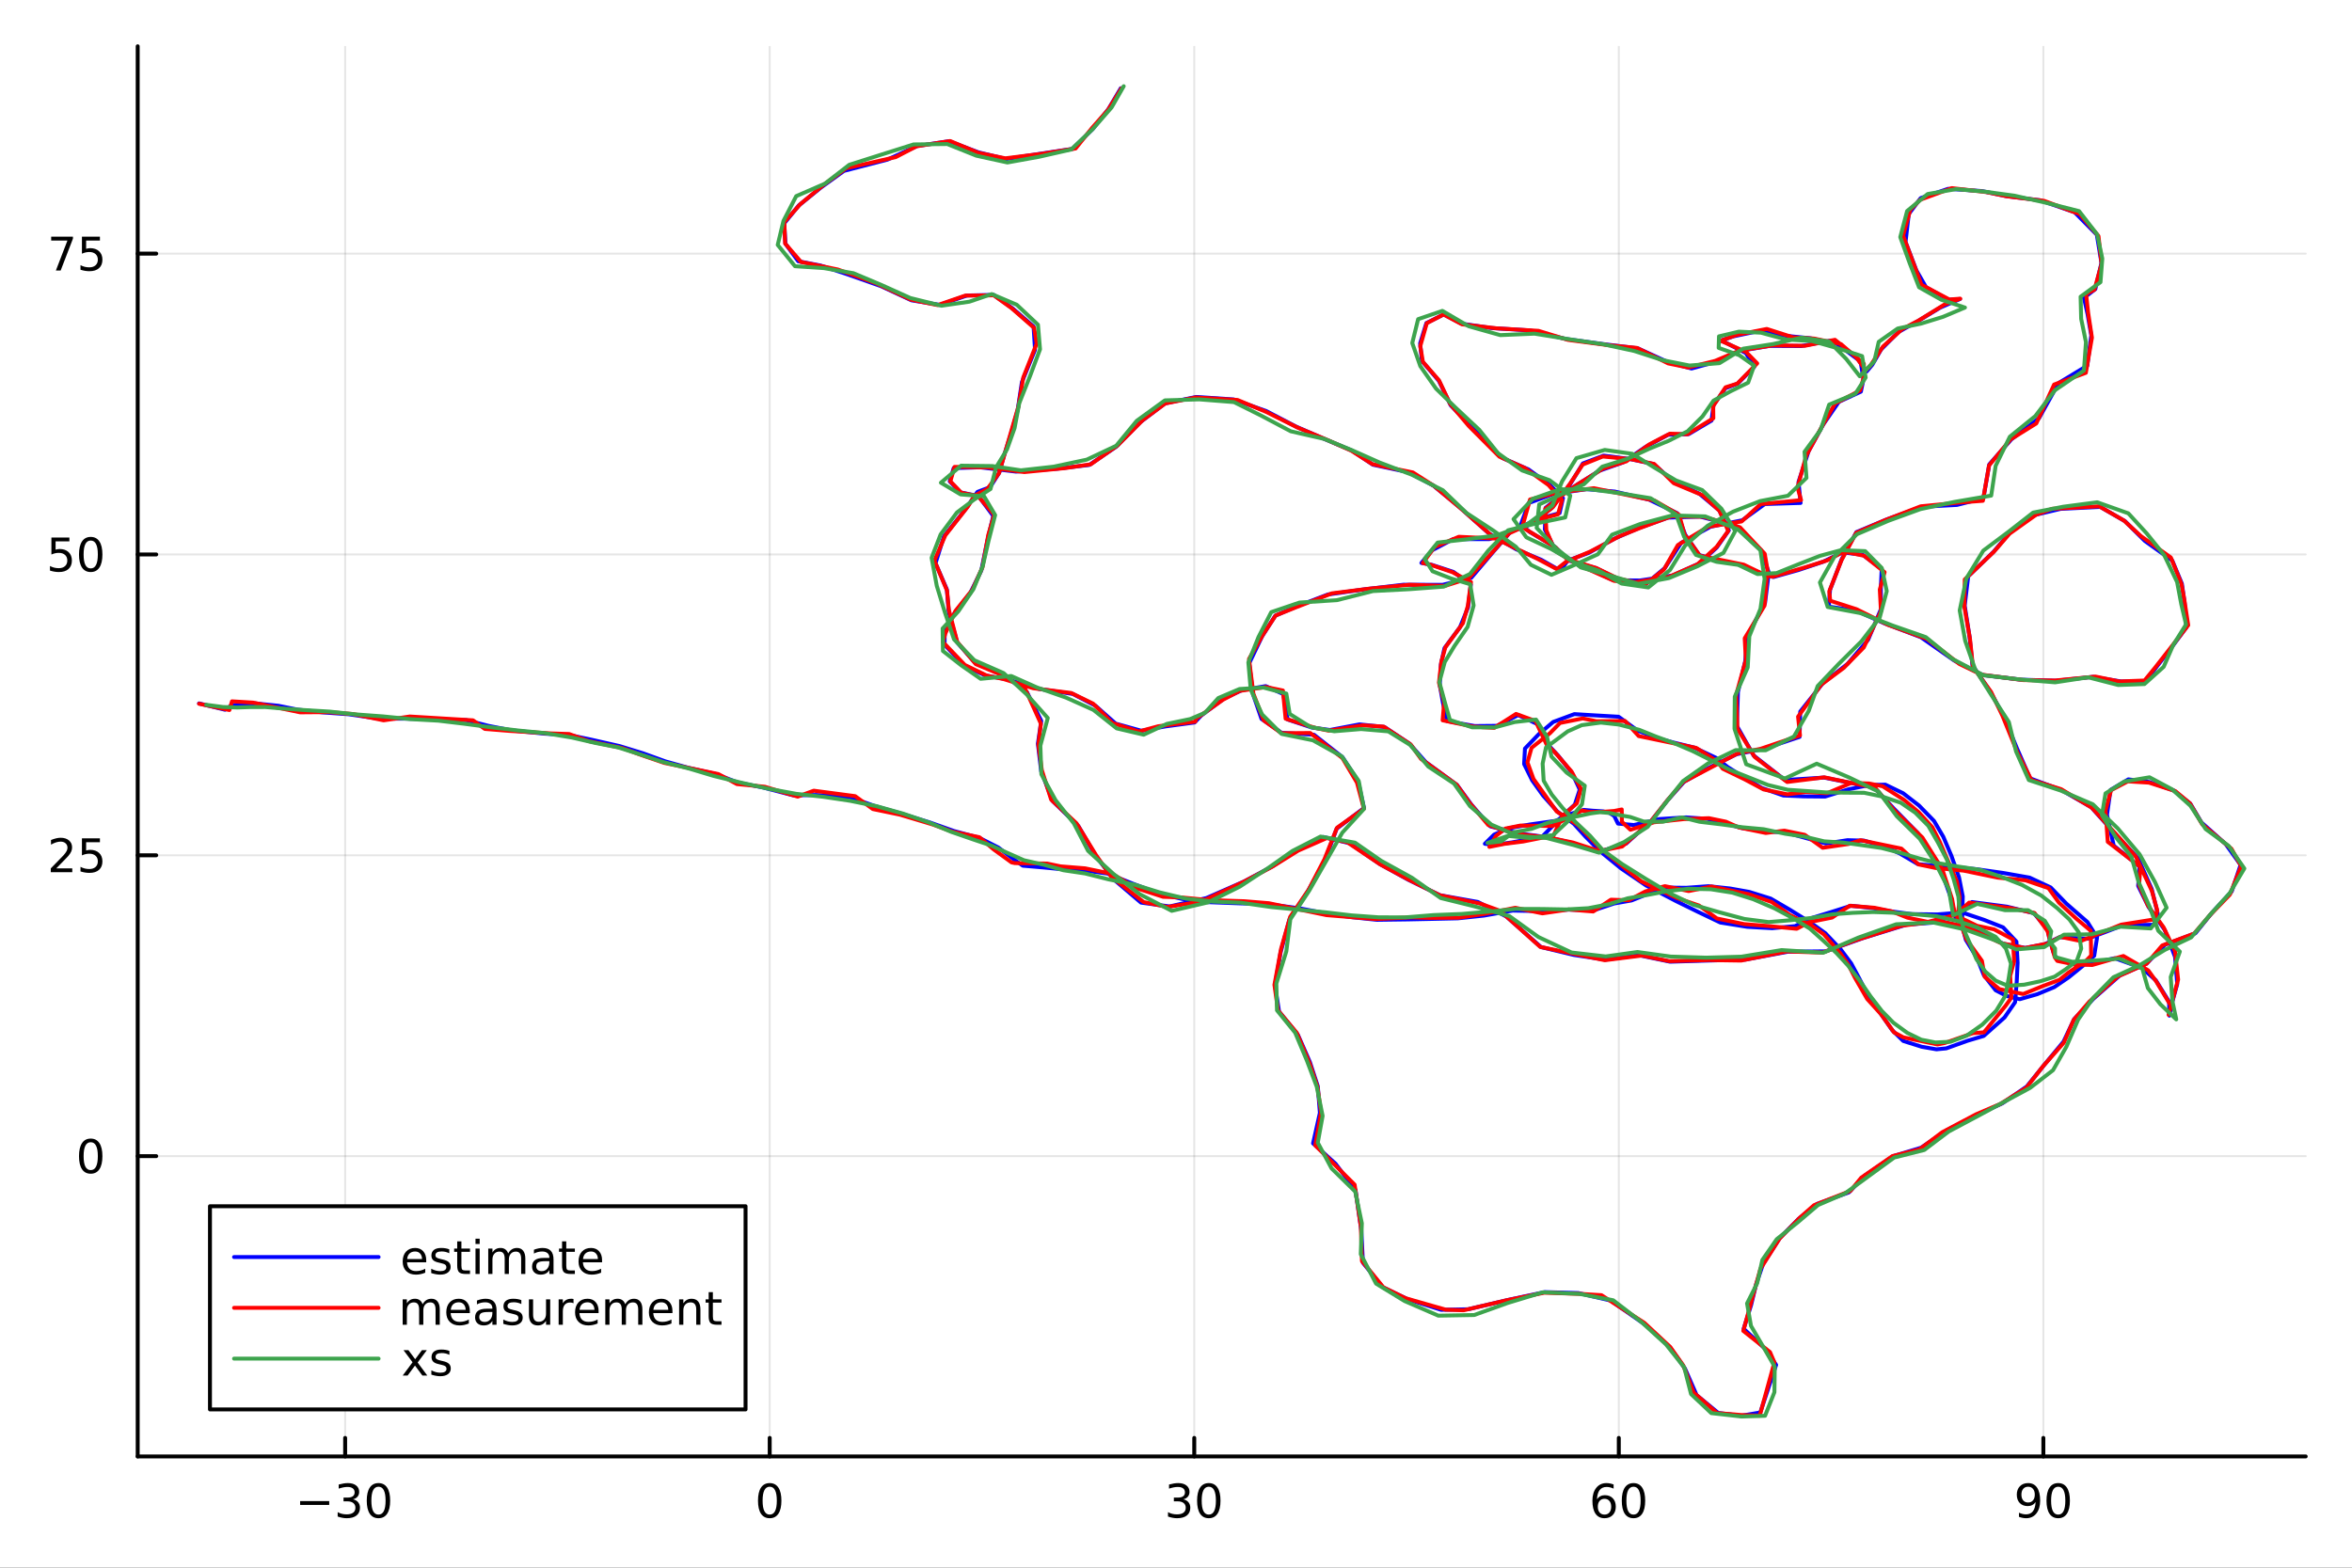 <?xml version="1.0" encoding="utf-8"?>
<svg xmlns="http://www.w3.org/2000/svg" xmlns:xlink="http://www.w3.org/1999/xlink" width="600" height="400" viewBox="0 0 2400 1600">
<rect x="0" y="0" width="2400" height="1600" fill="#333333" stroke="none"/>
<defs>
  <clipPath id="clip600">
    <rect x="0" y="0" width="2400" height="1600"/>
  </clipPath>
</defs>
<path clip-path="url(#clip600)" d="M0 1600 L2400 1600 L2400 0 L0 0  Z" fill="#ffffff" fill-rule="evenodd" fill-opacity="1"/>
<defs>
  <clipPath id="clip601">
    <rect x="480" y="0" width="1681" height="1600"/>
  </clipPath>
</defs>
<path clip-path="url(#clip600)" d="M140.51 1486.45 L2352.76 1486.45 L2352.76 47.244 L140.51 47.244  Z" fill="#ffffff" fill-rule="evenodd" fill-opacity="1"/>
<defs>
  <clipPath id="clip602">
    <rect x="140" y="47" width="2213" height="1440"/>
  </clipPath>
</defs>
<polyline clip-path="url(#clip602)" style="stroke:#000000; stroke-linecap:round; stroke-linejoin:round; stroke-width:2; stroke-opacity:0.1; fill:none" points="352.197,1486.45 352.197,47.244 "/>
<polyline clip-path="url(#clip602)" style="stroke:#000000; stroke-linecap:round; stroke-linejoin:round; stroke-width:2; stroke-opacity:0.1; fill:none" points="785.412,1486.45 785.412,47.244 "/>
<polyline clip-path="url(#clip602)" style="stroke:#000000; stroke-linecap:round; stroke-linejoin:round; stroke-width:2; stroke-opacity:0.1; fill:none" points="1218.63,1486.45 1218.63,47.244 "/>
<polyline clip-path="url(#clip602)" style="stroke:#000000; stroke-linecap:round; stroke-linejoin:round; stroke-width:2; stroke-opacity:0.1; fill:none" points="1651.84,1486.45 1651.84,47.244 "/>
<polyline clip-path="url(#clip602)" style="stroke:#000000; stroke-linecap:round; stroke-linejoin:round; stroke-width:2; stroke-opacity:0.1; fill:none" points="2085.06,1486.45 2085.06,47.244 "/>
<polyline clip-path="url(#clip600)" style="stroke:#000000; stroke-linecap:round; stroke-linejoin:round; stroke-width:4; stroke-opacity:1; fill:none" points="140.51,1486.45 2352.76,1486.45 "/>
<polyline clip-path="url(#clip600)" style="stroke:#000000; stroke-linecap:round; stroke-linejoin:round; stroke-width:4; stroke-opacity:1; fill:none" points="352.197,1486.45 352.197,1467.55 "/>
<polyline clip-path="url(#clip600)" style="stroke:#000000; stroke-linecap:round; stroke-linejoin:round; stroke-width:4; stroke-opacity:1; fill:none" points="785.412,1486.45 785.412,1467.55 "/>
<polyline clip-path="url(#clip600)" style="stroke:#000000; stroke-linecap:round; stroke-linejoin:round; stroke-width:4; stroke-opacity:1; fill:none" points="1218.63,1486.45 1218.63,1467.55 "/>
<polyline clip-path="url(#clip600)" style="stroke:#000000; stroke-linecap:round; stroke-linejoin:round; stroke-width:4; stroke-opacity:1; fill:none" points="1651.84,1486.45 1651.84,1467.55 "/>
<polyline clip-path="url(#clip600)" style="stroke:#000000; stroke-linecap:round; stroke-linejoin:round; stroke-width:4; stroke-opacity:1; fill:none" points="2085.06,1486.45 2085.06,1467.55 "/>
<path clip-path="url(#clip600)" d="M306.26 1532.02 L335.936 1532.02 L335.936 1535.95 L306.26 1535.95 L306.26 1532.02 Z" fill="#000000" fill-rule="nonzero" fill-opacity="1" /><path clip-path="url(#clip600)" d="M360.195 1530.21 Q363.551 1530.93 365.426 1533.2 Q367.324 1535.47 367.324 1538.8 Q367.324 1543.92 363.806 1546.72 Q360.287 1549.52 353.806 1549.52 Q351.63 1549.52 349.315 1549.08 Q347.024 1548.66 344.57 1547.81 L344.57 1543.29 Q346.514 1544.43 348.829 1545.01 Q351.144 1545.58 353.667 1545.58 Q358.065 1545.58 360.357 1543.85 Q362.672 1542.11 362.672 1538.8 Q362.672 1535.75 360.519 1534.03 Q358.389 1532.3 354.57 1532.3 L350.542 1532.3 L350.542 1528.45 L354.755 1528.45 Q358.204 1528.45 360.033 1527.09 Q361.862 1525.7 361.862 1523.11 Q361.862 1520.45 359.963 1519.03 Q358.088 1517.6 354.57 1517.6 Q352.649 1517.6 350.45 1518.01 Q348.25 1518.43 345.612 1519.31 L345.612 1515.14 Q348.274 1514.4 350.588 1514.03 Q352.926 1513.66 354.987 1513.66 Q360.311 1513.66 363.412 1516.09 Q366.514 1518.5 366.514 1522.62 Q366.514 1525.49 364.871 1527.48 Q363.227 1529.45 360.195 1530.21 Z" fill="#000000" fill-rule="nonzero" fill-opacity="1" /><path clip-path="url(#clip600)" d="M386.19 1517.37 Q382.579 1517.37 380.75 1520.93 Q378.945 1524.47 378.945 1531.6 Q378.945 1538.71 380.75 1542.27 Q382.579 1545.82 386.19 1545.82 Q389.824 1545.82 391.63 1542.27 Q393.459 1538.71 393.459 1531.6 Q393.459 1524.47 391.63 1520.93 Q389.824 1517.37 386.19 1517.37 M386.19 1513.66 Q392 1513.66 395.056 1518.27 Q398.134 1522.85 398.134 1531.6 Q398.134 1540.33 395.056 1544.94 Q392 1549.52 386.19 1549.52 Q380.38 1549.52 377.301 1544.94 Q374.246 1540.33 374.246 1531.6 Q374.246 1522.85 377.301 1518.27 Q380.38 1513.66 386.19 1513.66 Z" fill="#000000" fill-rule="nonzero" fill-opacity="1" /><path clip-path="url(#clip600)" d="M785.412 1517.37 Q781.801 1517.37 779.972 1520.93 Q778.167 1524.47 778.167 1531.6 Q778.167 1538.71 779.972 1542.27 Q781.801 1545.82 785.412 1545.82 Q789.046 1545.82 790.852 1542.27 Q792.681 1538.71 792.681 1531.6 Q792.681 1524.47 790.852 1520.93 Q789.046 1517.37 785.412 1517.37 M785.412 1513.66 Q791.222 1513.66 794.278 1518.27 Q797.356 1522.85 797.356 1531.6 Q797.356 1540.33 794.278 1544.94 Q791.222 1549.52 785.412 1549.52 Q779.602 1549.52 776.523 1544.94 Q773.468 1540.33 773.468 1531.6 Q773.468 1522.85 776.523 1518.27 Q779.602 1513.66 785.412 1513.66 Z" fill="#000000" fill-rule="nonzero" fill-opacity="1" /><path clip-path="url(#clip600)" d="M1207.47 1530.21 Q1210.83 1530.93 1212.7 1533.2 Q1214.6 1535.47 1214.6 1538.8 Q1214.6 1543.92 1211.08 1546.72 Q1207.56 1549.52 1201.08 1549.52 Q1198.9 1549.52 1196.59 1549.08 Q1194.3 1548.66 1191.84 1547.81 L1191.84 1543.29 Q1193.79 1544.43 1196.1 1545.01 Q1198.42 1545.58 1200.94 1545.58 Q1205.34 1545.58 1207.63 1543.85 Q1209.95 1542.11 1209.95 1538.8 Q1209.95 1535.75 1207.79 1534.03 Q1205.66 1532.3 1201.84 1532.3 L1197.82 1532.3 L1197.82 1528.45 L1202.03 1528.45 Q1205.48 1528.45 1207.31 1527.09 Q1209.14 1525.7 1209.14 1523.11 Q1209.14 1520.45 1207.24 1519.03 Q1205.36 1517.6 1201.84 1517.6 Q1199.92 1517.6 1197.72 1518.01 Q1195.53 1518.43 1192.89 1519.31 L1192.89 1515.14 Q1195.55 1514.4 1197.86 1514.03 Q1200.2 1513.66 1202.26 1513.66 Q1207.59 1513.66 1210.69 1516.09 Q1213.79 1518.5 1213.79 1522.62 Q1213.79 1525.49 1212.15 1527.48 Q1210.5 1529.45 1207.47 1530.21 Z" fill="#000000" fill-rule="nonzero" fill-opacity="1" /><path clip-path="url(#clip600)" d="M1233.46 1517.37 Q1229.85 1517.37 1228.02 1520.93 Q1226.22 1524.47 1226.22 1531.6 Q1226.22 1538.71 1228.02 1542.27 Q1229.85 1545.82 1233.46 1545.82 Q1237.1 1545.82 1238.9 1542.27 Q1240.73 1538.71 1240.73 1531.6 Q1240.73 1524.47 1238.9 1520.93 Q1237.1 1517.37 1233.46 1517.37 M1233.46 1513.66 Q1239.27 1513.66 1242.33 1518.27 Q1245.41 1522.85 1245.41 1531.6 Q1245.41 1540.33 1242.33 1544.94 Q1239.27 1549.52 1233.46 1549.52 Q1227.65 1549.52 1224.58 1544.94 Q1221.52 1540.33 1221.52 1531.6 Q1221.52 1522.85 1224.58 1518.27 Q1227.65 1513.66 1233.46 1513.66 Z" fill="#000000" fill-rule="nonzero" fill-opacity="1" /><path clip-path="url(#clip600)" d="M1637.25 1529.7 Q1634.1 1529.7 1632.25 1531.86 Q1630.42 1534.01 1630.42 1537.76 Q1630.42 1541.49 1632.25 1543.66 Q1634.1 1545.82 1637.25 1545.82 Q1640.39 1545.82 1642.22 1543.66 Q1644.08 1541.49 1644.08 1537.76 Q1644.08 1534.01 1642.22 1531.86 Q1640.39 1529.7 1637.25 1529.7 M1646.53 1515.05 L1646.53 1519.31 Q1644.77 1518.48 1642.96 1518.04 Q1641.18 1517.6 1639.42 1517.6 Q1634.79 1517.6 1632.34 1520.72 Q1629.91 1523.85 1629.56 1530.17 Q1630.93 1528.15 1632.99 1527.09 Q1635.05 1526 1637.52 1526 Q1642.73 1526 1645.74 1529.17 Q1648.77 1532.32 1648.77 1537.76 Q1648.77 1543.08 1645.63 1546.3 Q1642.48 1549.52 1637.25 1549.52 Q1631.25 1549.52 1628.08 1544.94 Q1624.91 1540.33 1624.91 1531.6 Q1624.91 1523.41 1628.8 1518.55 Q1632.69 1513.66 1639.24 1513.66 Q1641 1513.66 1642.78 1514.01 Q1644.58 1514.36 1646.53 1515.05 Z" fill="#000000" fill-rule="nonzero" fill-opacity="1" /><path clip-path="url(#clip600)" d="M1666.83 1517.37 Q1663.22 1517.37 1661.39 1520.93 Q1659.58 1524.47 1659.58 1531.6 Q1659.58 1538.71 1661.39 1542.27 Q1663.22 1545.82 1666.83 1545.82 Q1670.46 1545.82 1672.27 1542.27 Q1674.1 1538.71 1674.1 1531.6 Q1674.1 1524.47 1672.27 1520.93 Q1670.46 1517.37 1666.83 1517.37 M1666.83 1513.66 Q1672.64 1513.66 1675.7 1518.27 Q1678.77 1522.85 1678.77 1531.6 Q1678.77 1540.33 1675.7 1544.94 Q1672.64 1549.52 1666.83 1549.52 Q1661.02 1549.52 1657.94 1544.94 Q1654.89 1540.33 1654.89 1531.6 Q1654.89 1522.85 1657.94 1518.27 Q1661.02 1513.66 1666.83 1513.66 Z" fill="#000000" fill-rule="nonzero" fill-opacity="1" /><path clip-path="url(#clip600)" d="M2060.18 1548.13 L2060.18 1543.87 Q2061.94 1544.7 2063.75 1545.14 Q2065.55 1545.58 2067.29 1545.58 Q2071.92 1545.58 2074.35 1542.48 Q2076.8 1539.36 2077.15 1533.01 Q2075.81 1535.01 2073.75 1536.07 Q2071.69 1537.13 2069.19 1537.13 Q2064 1537.13 2060.97 1534.01 Q2057.96 1530.86 2057.96 1525.42 Q2057.96 1520.1 2061.11 1516.88 Q2064.26 1513.66 2069.49 1513.66 Q2075.48 1513.66 2078.63 1518.27 Q2081.8 1522.85 2081.8 1531.6 Q2081.8 1539.77 2077.92 1544.66 Q2074.05 1549.52 2067.5 1549.52 Q2065.74 1549.52 2063.93 1549.17 Q2062.13 1548.82 2060.18 1548.13 M2069.49 1533.48 Q2072.64 1533.48 2074.47 1531.32 Q2076.32 1529.17 2076.32 1525.42 Q2076.32 1521.7 2074.47 1519.54 Q2072.64 1517.37 2069.49 1517.37 Q2066.34 1517.37 2064.49 1519.54 Q2062.66 1521.7 2062.66 1525.42 Q2062.66 1529.17 2064.49 1531.32 Q2066.34 1533.48 2069.49 1533.48 Z" fill="#000000" fill-rule="nonzero" fill-opacity="1" /><path clip-path="url(#clip600)" d="M2100.21 1517.37 Q2096.6 1517.37 2094.77 1520.93 Q2092.96 1524.47 2092.96 1531.6 Q2092.96 1538.71 2094.77 1542.27 Q2096.6 1545.82 2100.21 1545.82 Q2103.84 1545.82 2105.65 1542.27 Q2107.48 1538.71 2107.48 1531.6 Q2107.48 1524.47 2105.65 1520.93 Q2103.84 1517.37 2100.21 1517.37 M2100.21 1513.66 Q2106.02 1513.66 2109.07 1518.27 Q2112.15 1522.85 2112.15 1531.6 Q2112.15 1540.33 2109.07 1544.94 Q2106.02 1549.52 2100.21 1549.52 Q2094.4 1549.52 2091.32 1544.94 Q2088.26 1540.33 2088.26 1531.6 Q2088.26 1522.85 2091.32 1518.27 Q2094.4 1513.66 2100.21 1513.66 Z" fill="#000000" fill-rule="nonzero" fill-opacity="1" /><polyline clip-path="url(#clip602)" style="stroke:#000000; stroke-linecap:round; stroke-linejoin:round; stroke-width:2; stroke-opacity:0.1; fill:none" points="140.51,1179.97 2352.76,1179.97 "/>
<polyline clip-path="url(#clip602)" style="stroke:#000000; stroke-linecap:round; stroke-linejoin:round; stroke-width:2; stroke-opacity:0.1; fill:none" points="140.51,872.925 2352.76,872.925 "/>
<polyline clip-path="url(#clip602)" style="stroke:#000000; stroke-linecap:round; stroke-linejoin:round; stroke-width:2; stroke-opacity:0.1; fill:none" points="140.51,565.882 2352.76,565.882 "/>
<polyline clip-path="url(#clip602)" style="stroke:#000000; stroke-linecap:round; stroke-linejoin:round; stroke-width:2; stroke-opacity:0.1; fill:none" points="140.51,258.838 2352.76,258.838 "/>
<polyline clip-path="url(#clip600)" style="stroke:#000000; stroke-linecap:round; stroke-linejoin:round; stroke-width:4; stroke-opacity:1; fill:none" points="140.51,1486.45 140.51,47.244 "/>
<polyline clip-path="url(#clip600)" style="stroke:#000000; stroke-linecap:round; stroke-linejoin:round; stroke-width:4; stroke-opacity:1; fill:none" points="140.51,1179.97 159.408,1179.97 "/>
<polyline clip-path="url(#clip600)" style="stroke:#000000; stroke-linecap:round; stroke-linejoin:round; stroke-width:4; stroke-opacity:1; fill:none" points="140.51,872.925 159.408,872.925 "/>
<polyline clip-path="url(#clip600)" style="stroke:#000000; stroke-linecap:round; stroke-linejoin:round; stroke-width:4; stroke-opacity:1; fill:none" points="140.51,565.882 159.408,565.882 "/>
<polyline clip-path="url(#clip600)" style="stroke:#000000; stroke-linecap:round; stroke-linejoin:round; stroke-width:4; stroke-opacity:1; fill:none" points="140.51,258.838 159.408,258.838 "/>
<path clip-path="url(#clip600)" d="M92.566 1165.77 Q88.955 1165.77 87.126 1169.33 Q85.321 1172.87 85.321 1180 Q85.321 1187.11 87.126 1190.67 Q88.955 1194.22 92.566 1194.22 Q96.2 1194.22 98.006 1190.67 Q99.835 1187.11 99.835 1180 Q99.835 1172.87 98.006 1169.33 Q96.2 1165.77 92.566 1165.77 M92.566 1162.06 Q98.376 1162.06 101.432 1166.67 Q104.51 1171.25 104.51 1180 Q104.51 1188.73 101.432 1193.34 Q98.376 1197.92 92.566 1197.92 Q86.756 1197.92 83.677 1193.34 Q80.622 1188.73 80.622 1180 Q80.622 1171.25 83.677 1166.67 Q86.756 1162.06 92.566 1162.06 Z" fill="#000000" fill-rule="nonzero" fill-opacity="1" /><path clip-path="url(#clip600)" d="M57.427 886.27 L73.747 886.27 L73.747 890.205 L51.802 890.205 L51.802 886.27 Q54.464 883.516 59.048 878.886 Q63.654 874.233 64.835 872.891 Q67.08 870.368 67.96 868.631 Q68.862 866.872 68.862 865.182 Q68.862 862.428 66.918 860.692 Q64.997 858.956 61.895 858.956 Q59.696 858.956 57.242 859.719 Q54.812 860.483 52.034 862.034 L52.034 857.312 Q54.858 856.178 57.312 855.599 Q59.765 855.02 61.802 855.02 Q67.173 855.02 70.367 857.706 Q73.561 860.391 73.561 864.881 Q73.561 867.011 72.751 868.932 Q71.964 870.831 69.858 873.423 Q69.279 874.094 66.177 877.312 Q63.075 880.506 57.427 886.27 Z" fill="#000000" fill-rule="nonzero" fill-opacity="1" /><path clip-path="url(#clip600)" d="M83.608 855.645 L101.964 855.645 L101.964 859.581 L87.89 859.581 L87.89 868.053 Q88.909 867.706 89.927 867.543 Q90.946 867.358 91.964 867.358 Q97.751 867.358 101.131 870.53 Q104.51 873.701 104.51 879.117 Q104.51 884.696 101.038 887.798 Q97.566 890.877 91.246 890.877 Q89.071 890.877 86.802 890.506 Q84.557 890.136 82.149 889.395 L82.149 884.696 Q84.233 885.83 86.455 886.386 Q88.677 886.942 91.154 886.942 Q95.159 886.942 97.496 884.835 Q99.835 882.729 99.835 879.117 Q99.835 875.506 97.496 873.4 Q95.159 871.293 91.154 871.293 Q89.279 871.293 87.404 871.71 Q85.552 872.127 83.608 873.006 L83.608 855.645 Z" fill="#000000" fill-rule="nonzero" fill-opacity="1" /><path clip-path="url(#clip600)" d="M52.45 548.602 L70.807 548.602 L70.807 552.537 L56.733 552.537 L56.733 561.009 Q57.751 560.662 58.77 560.5 Q59.788 560.315 60.807 560.315 Q66.594 560.315 69.974 563.486 Q73.353 566.657 73.353 572.074 Q73.353 577.653 69.881 580.755 Q66.409 583.833 60.089 583.833 Q57.913 583.833 55.645 583.463 Q53.4 583.092 50.992 582.352 L50.992 577.653 Q53.075 578.787 55.298 579.342 Q57.52 579.898 59.997 579.898 Q64.001 579.898 66.339 577.792 Q68.677 575.685 68.677 572.074 Q68.677 568.463 66.339 566.356 Q64.001 564.25 59.997 564.25 Q58.122 564.25 56.247 564.667 Q54.395 565.083 52.45 565.963 L52.45 548.602 Z" fill="#000000" fill-rule="nonzero" fill-opacity="1" /><path clip-path="url(#clip600)" d="M92.566 551.681 Q88.955 551.681 87.126 555.245 Q85.321 558.787 85.321 565.917 Q85.321 573.023 87.126 576.588 Q88.955 580.13 92.566 580.13 Q96.2 580.13 98.006 576.588 Q99.835 573.023 99.835 565.917 Q99.835 558.787 98.006 555.245 Q96.2 551.681 92.566 551.681 M92.566 547.977 Q98.376 547.977 101.432 552.583 Q104.51 557.167 104.51 565.917 Q104.51 574.643 101.432 579.25 Q98.376 583.833 92.566 583.833 Q86.756 583.833 83.677 579.25 Q80.622 574.643 80.622 565.917 Q80.622 557.167 83.677 552.583 Q86.756 547.977 92.566 547.977 Z" fill="#000000" fill-rule="nonzero" fill-opacity="1" /><path clip-path="url(#clip600)" d="M52.219 241.558 L74.441 241.558 L74.441 243.549 L61.895 276.118 L57.011 276.118 L68.816 245.494 L52.219 245.494 L52.219 241.558 Z" fill="#000000" fill-rule="nonzero" fill-opacity="1" /><path clip-path="url(#clip600)" d="M83.608 241.558 L101.964 241.558 L101.964 245.494 L87.89 245.494 L87.89 253.966 Q88.909 253.619 89.927 253.457 Q90.946 253.271 91.964 253.271 Q97.751 253.271 101.131 256.443 Q104.51 259.614 104.51 265.031 Q104.51 270.609 101.038 273.711 Q97.566 276.79 91.246 276.79 Q89.071 276.79 86.802 276.419 Q84.557 276.049 82.149 275.308 L82.149 270.609 Q84.233 271.743 86.455 272.299 Q88.677 272.855 91.154 272.855 Q95.159 272.855 97.496 270.748 Q99.835 268.642 99.835 265.031 Q99.835 261.419 97.496 259.313 Q95.159 257.206 91.154 257.206 Q89.279 257.206 87.404 257.623 Q85.552 258.04 83.608 258.919 L83.608 241.558 Z" fill="#000000" fill-rule="nonzero" fill-opacity="1" /><polyline clip-path="url(#clip602)" style="stroke:#0000ff; stroke-linecap:round; stroke-linejoin:round; stroke-width:4; stroke-opacity:1; fill:none" points="203.121,717.908 229.58,724.351 236.159,719.907 252.332,718.797 260.304,717.874 284.076,720.318 303.704,724.288 329.203,727.056 355.672,728.96 386.24,733.401 415.515,733.504 440.618,733.847 475.792,734.96 498.812,740.906 521.765,745.369 555.577,748.771 581.593,750.323 603.334,754.899 632.172,761.445 656.126,768.816 679.081,777.109 702.333,783.61 730.2,789.914 752.78,798.618 778.706,803.735 809.505,811.744 832.364,811.371 866.599,813.433 892.317,822.516 918.669,830.092 948.897,839.441 973.457,848.137 999.277,855.096 1018.74,865.005 1035.93,878.088 1043.71,883.542 1064.55,885.321 1082.01,887.001 1103.97,887.991 1129.99,891.579 1155.91,901.861 1183.92,912.418 1206.48,917.497 1232.04,920.726 1264.97,921.965 1293.86,922.759 1326.53,927.126 1354.44,932.473 1380.38,936.179 1405.05,938.786 1436.59,938.363 1461.06,937.845 1487.67,937.258 1514.32,934.433 1543.54,929.338 1572.55,929.923 1600.31,928.347 1626.4,929.046 1646.94,922.151 1664.94,918.971 1681.43,912.355 1698.96,905.836 1720.52,906.102 1743.34,904.457 1765.5,906.819 1784.88,910.273 1806.83,917.095 1826.24,928.393 1847.16,941.349 1862.66,952.483 1878.36,969.082 1888.88,983.077 1896.53,997.301 1906.33,1016.2 1918.29,1033.32 1930.9,1051.51 1942.11,1062.43 1960.93,1068.34 1975.95,1070.95 1986.02,1069.98 2007.66,1062.23 2024.19,1057.31 2045.45,1038.42 2056.22,1022.88 2057.9,1001.77 2058.79,982.558 2057.58,961.056 2043.98,946.459 2024.54,938.808 2002.04,931.234 1976.82,933.286 1950.9,932.971 1929.58,930.133 1911.11,926.832 1888.8,924.421 1869.06,930.703 1847.57,937.279 1831.68,945.212 1808.35,947.323 1782.95,945.944 1755.39,941.524 1733.03,930.847 1710.13,919.617 1679.68,903.711 1654.01,886.202 1632.04,868.212 1617.53,853.507 1605.98,840.741 1589.18,828.331 1574.63,812.048 1563.38,796.326 1555.21,779.785 1556.1,763.988 1570.45,749.042 1584.89,736.846 1606.53,728.822 1624.95,729.964 1651.62,731.498 1671.21,745.744 1692.66,753.755 1707.43,757.773 1728.96,763.033 1750.85,773.35 1762.89,782.798 1779.69,793.372 1797.81,804.257 1819.78,811.887 1841.06,812.795 1862.33,812.994 1886.39,805.543 1907.56,801.205 1923.79,800.802 1941.92,809.548 1958.19,822.138 1973.48,837.843 1982.96,853.995 1991.3,873.624 1999,895.431 2002.83,914.966 2002.23,935.681 2002.57,946.273 2005.97,959.242 2017.23,977.458 2024.3,995.187 2036.36,1010.68 2047.64,1016.49 2060.99,1019.78 2078.82,1014.68 2096.22,1007.46 2111.02,997.384 2127.45,984.01 2136.95,975.471 2139.86,956.812 2130.13,941.125 2108.63,922.345 2092.52,905.724 2071.04,895.705 2044,890.927 2017.2,887.165 2000.36,885.391 1976.88,883.895 1956.96,881.906 1938.74,871.131 1923.91,864.375 1902.07,857.936 1885.22,857.494 1863.16,860.862 1842.63,855.288 1821.84,849.552 1802.29,848.498 1777.8,845.181 1759.37,840.215 1742.11,835.693 1720.44,834.24 1693.29,835.93 1667.2,842.013 1650.97,840.552 1647.13,832.705 1642.42,829.703 1635.7,828.063 1624.94,827.411 1616.03,826.586 1602.05,830.875 1587.54,837.742 1561.36,841.439 1539.37,845.338 1524.58,851.83 1515.18,861.174 1524.12,862.377 1542.44,859.836 1573.57,854.069 1590.8,836.199 1606.99,821.09 1611.99,805.826 1604.17,788.99 1589.82,771.039 1579.27,759.741 1569.21,739.196 1549.14,729.849 1527.53,740.801 1504.74,741.016 1476.52,735.877 1472.4,717.389 1469.11,698.848 1470.33,678.076 1473.93,661.521 1489.78,640.179 1498.03,619.889 1500.81,596.658 1483.07,583.696 1460.79,576.408 1450.43,574.549 1461.39,561.595 1482.77,550.279 1519.82,550.231 1558.27,536.681 1583.03,518.776 1602.04,494.465 1615.22,472.978 1636.31,465.009 1663.46,468.532 1687.34,473.602 1707.22,491.14 1734.1,503.893 1754.43,520.964 1764.11,541.328 1751.6,559.035 1733.61,575.261 1706.81,587.336 1673.47,592.447 1646.27,592.201 1613.85,577.334 1587.8,562.632 1576.4,540.458 1577.21,518.222 1595.51,503.734 1610.24,494.085 1632.11,480.406 1656.12,471.967 1679.09,456.191 1702.17,443.723 1723.09,443.088 1746.47,429.236 1748.46,413.46 1760.63,396.278 1773.23,391.495 1790.05,374.505 1781.52,360.379 1760.04,349.212 1755.62,347.678 1768.79,343.274 1794.21,337.936 1823.16,342.825 1847.42,345.268 1874.83,351.106 1898.54,368.966 1901.51,387.176 1898.85,399.72 1876.39,410.098 1860.56,433.091 1845.59,460.22 1835.2,491.955 1837.33,513.304 1800.83,514.409 1777.82,531.003 1745.54,537.546 1715.41,554.112 1698.85,579.704 1678.17,597.043 1650.58,590.736 1628.65,579.836 1600.99,572.16 1587.07,558.429 1560.65,542.711 1551.98,535.099 1559.94,513.396 1584.61,504.29 1618.7,499.227 1647.86,501.705 1682.71,509.911 1711.43,523.797 1719.52,545.621 1733.93,566.484 1750.63,571.274 1776.34,576.615 1800.53,586.431 1809.63,588.931 1835.27,581.748 1860.31,573.353 1880.01,563.695 1900.72,566.218 1920.1,580.705 1919.23,599.769 1919.33,621.619 1906.29,652.887 1885.21,677.624 1859.94,697.369 1836.98,726.256 1836.3,752.099 1800.39,764.098 1771.98,769.78 1743.89,783.481 1718.48,797.858 1701.55,816.888 1685.05,837.731 1659.27,861.009 1631.03,869.493 1604.03,860.272 1580,854.66 1549.94,850.565 1520.76,843.422 1501.44,821.242 1486.81,801.196 1454.89,777.818 1438.24,758.998 1412.72,741.985 1387.27,739.304 1357.08,745.028 1338.59,742.527 1313.93,734.328 1309.56,708.416 1291.55,700.26 1267.2,704.437 1249,712.9 1225.75,730.262 1218.99,737.364 1189.4,741.34 1164.76,745.866 1138.42,738.537 1117.86,720.327 1094.73,708.227 1060.25,703.133 1028.11,693.404 1005.04,689.298 983.445,679.045 963.854,657.912 963.973,643.368 974.445,624.974 990.128,605.091 1001.31,582.339 1007.57,551.716 1013.5,526.58 998.494,506.306 980.03,502.498 969.104,491.252 973.162,477.772 1000.11,476.929 1036.72,481.325 1078.52,478.383 1111.56,474.532 1139.09,455.816 1163.57,430.871 1188.75,411.701 1220.33,405.147 1258.88,407.703 1292.23,419.604 1322.62,435.462 1352.55,448.504 1379.41,459.795 1400.97,474.3 1437,481.924 1462.67,495.599 1489.69,517.912 1519.38,544.477 1547.13,560.584 1572.61,571.266 1592.16,582.407 1599.76,572.144 1621.22,564.203 1648.23,549.364 1672.09,539.003 1701.94,528.317 1734.6,527.212 1770.3,536.315 1796.91,561.461 1804.9,584.315 1801.04,615.494 1783.26,648.299 1780.88,674.676 1773.41,706.282 1772.32,740.808 1789.45,771.09 1821.34,796.093 1861.35,793.593 1882.34,797.833 1912.5,803.699 1932.51,825.296 1957.03,850.283 1978.65,882.482 1990.3,915.235 1995.9,938.673 2012.25,920.647 2047.91,925.35 2075.46,932.015 2088.19,947.312 2089.82,950.641 2090.78,955.911 2095.35,971.984 2098.75,978.82 2111.07,981.899 2128.95,984.274 2157.97,977.956 2185.71,987.917 2199.9,1000.59 2213.38,1022.41 2213.62,1036.59 2216.76,1022.13 2221.65,1004.33 2219.46,976.702 2208.9,949.072 2192.65,926.033 2181.81,904.185 2183.23,884.329 2156.86,863.033 2149.98,831.631 2153.62,806.219 2171.8,795.432 2193.07,798.065 2217.87,806.643 2234.96,820.171 2246.38,839.395 2271.07,861.459 2286.32,882.667 2277.32,909.712 2257.29,931.395 2240.23,952.486 2209.37,964.119 2190.35,983.495 2163.14,995.49 2136.29,1019.2 2116.48,1040.11 2105.6,1063.17 2086.16,1086.57 2068.11,1108.93 2043.19,1126.09 2016.83,1137.98 1986.41,1153.58 1960.38,1171.33 1931.67,1180 1903.26,1199.54 1886.68,1216.92 1854.13,1228.74 1835.1,1244.2 1816.06,1263.61 1799,1290.17 1791.83,1311.25 1786.84,1331.96 1779.26,1356.13 1801.95,1377.3 1812.37,1393.05 1804.65,1416.15 1796.19,1441.59 1776.62,1444.95 1753.33,1442.1 1731.27,1423.92 1719.4,1396.85 1704.54,1375.58 1680.31,1353.07 1643.36,1327.3 1610.56,1319.71 1576.32,1318.73 1539.61,1326.55 1498.03,1336.25 1470.61,1336.82 1436.4,1326.01 1410.84,1313.69 1390.74,1288.74 1389.07,1255.34 1383.16,1214.62 1362.72,1187.65 1339.86,1166.93 1346.84,1135.78 1344.67,1108.59 1336.61,1083.92 1324.36,1056.09 1305.19,1032.52 1301.01,1005.53 1306.73,972.091 1315.72,938.613 1334.44,909.79 1351.64,879.003 1363.93,845.765 1391.83,824.67 1385.85,797.331 1369.97,772.847 1340.79,749.874 1307.81,747.96 1287.26,733.752 1278.56,708.437 1274.69,676.906 1287.79,649.592 1301.27,628.419 1323.43,618.772 1355.05,606.728 1391.21,601.626 1432.13,596.778 1471.97,596.902 1501.21,589.775 1523.26,563.73 1541.47,542.706 1568.89,529.873 1591.41,523.669 1594.86,508.436 1581.63,494.988 1559.66,479.074 1533.18,467.473 1505.49,439.559 1480.37,413.779 1468.2,388.652 1450.94,368.43 1449.11,350.42 1455.51,329.71 1473.21,320.892 1491.17,330.299 1521.81,334.812 1561.29,337.264 1597.56,345.922 1638.57,351.526 1671.32,355.537 1702.42,369.783 1726.04,376.116 1751.53,369.122 1774.41,358.284 1805.74,352.979 1837.89,353.137 1869.02,347.525 1892.86,362.583 1904.8,379.124 1910.52,372.275 1919.5,356.657 1937.14,338.89 1956.14,328.262 1979.79,313.968 1999.96,305.19 1988.43,306.04 1965.32,293.106 1955.53,276.019 1944.43,246.968 1947.7,218.431 1959.91,202.189 1987.83,192.704 2022.29,194.995 2047.39,200.194 2081.87,204.438 2116.94,216.576 2139.61,239.548 2144.34,268.306 2138.08,295.026 2126.47,304.003 2130.14,320.45 2133.95,342.288 2129.84,373.25 2100.6,390.943 2080.62,426.832 2052.45,448.369 2029.86,473.991 2023.85,508.549 1996.91,515.334 1960.82,517.256 1925.34,530.103 1894.28,543.085 1879.27,570.72 1867.4,601.909 1866.08,619.112 1893.73,623.158 1923.11,636.27 1960.02,650.285 1994.08,674.134 2023.16,688.959 2062.45,693.703 2097.91,694.779 2135.78,690.82 2164.66,695.563 2189.9,695.053 2200.79,680.357 2215.4,661.459 2230.96,640.376 2229.14,615.014 2226.4,595.665 2216.6,572.118 2188.65,552.094 2168.47,531.991 2143.12,517.324 2102.68,519.346 2075.43,525.821 2050.99,543.383 2034.29,563.147 2008.38,588.142 2004.79,618.084 2009.75,649.861 2012.72,679.022 2030.75,705.588 2044.55,730.678 2058.09,763.705 2071.58,794.404 2102.99,806.08 2133.83,823.765 2159.64,852.497 2181.67,875.897 2195.63,907.309 2201.82,932.551 2197.78,943.85 2166.66,944.241 2130.2,958.126 2101.8,956.457 2086.2,963.763 2066.62,967.461 2044.41,963.267 2014,948.999 1983.26,940.826 1945.26,943.75 1901.09,957.398 1863.11,970.917 1824.59,971.318 1781.21,979.356 1743.5,980.334 1704.13,981.516 1672.27,974.872 1638.16,979.453 1606.07,974.664 1572.41,966.556 1537.09,935.394 1508.02,920.558 1469.41,913.689 1437.08,897.915 1407.92,881.804 1377.24,860.62 1350.36,854.267 1323.91,867.138 1298.91,883.897 1269.65,899.6 1230.97,916.577 1193.52,925.14 1164.28,921.215 1136.52,897.529 1118,873.414 1100.43,843.122 1074.02,817.455 1062.45,787.184 1059.08,759.019 1062.52,735.709 1047.91,706.363 1024.29,688.946 995.643,677.197 976.657,655.587 968.191,625.128 966.159,601.506 954.62,574.86 963.218,547.381 985.098,519.883 997.324,502.09 1010.36,497.165 1019.58,482.561 1024.24,465.898 1031.6,442.764 1038.4,418.73 1042.76,390.005 1056.15,357.068 1054.68,333.233 1033.07,314.567 1013.91,300.946 986.699,301.598 958.904,311.158 930.053,306.498 899.128,292.103 862.103,279.091 837.16,270.983 814.533,266.624 801.486,248.747 800.239,227.94 815.048,209.741 837.776,191.323 861.208,174.394 905.544,162.901 935.798,149.015 968.443,144.11 998.39,155.462 1026.49,162.266 1060.6,157.07 1094.44,151.935 1115.1,131.568 1131.04,111.368 1143.67,90.014 "/>
<polyline clip-path="url(#clip602)" style="stroke:#ff0000; stroke-linecap:round; stroke-linejoin:round; stroke-width:4; stroke-opacity:1; fill:none" points="203.157,718.286 234.074,724.673 236.731,715.793 258.233,717.095 261.67,717.795 289.15,723.481 306.32,727.031 335.576,726.785 360.515,728.799 391.446,735.186 418.161,731.28 439.663,732.57 482.682,735.173 494.667,743.943 519.62,745.944 562.653,748.548 580.732,749.138 600.502,756.372 634.913,763.471 654.697,770.704 677.931,778.651 702.033,783.625 733.022,790.024 751.953,800.23 780.387,802.956 813.99,813.052 830.365,806.985 872.604,812.561 890.698,825.751 918.279,831.45 951.925,841.546 971.767,848.792 999.377,854.491 1014.05,866.981 1032.2,880.184 1035.65,880.896 1068.45,881.363 1082.25,884.225 1107.29,886.239 1134.93,891.95 1160.01,906.602 1186.81,915.285 1204.95,915.887 1233.46,918.626 1269.75,919.805 1294.8,921.831 1329.39,928.979 1353.62,933.99 1378.67,936.004 1403.74,938.031 1440.88,936.25 1459.03,936.84 1488.4,936.606 1515.16,932.664 1546.21,926.474 1573.91,932.185 1600.65,928.255 1625.73,930.281 1643.75,918.245 1661.91,918.835 1679.08,909.783 1698.89,904.416 1723.13,909.427 1746.4,904.772 1767.19,909.058 1784.51,912.632 1807.94,920.615 1826.27,933.843 1848.88,944.81 1861.11,953.641 1877.81,972.85 1885.75,983.952 1892.87,998.039 1905.29,1019.54 1919.37,1035.08 1932.62,1053.61 1942.23,1058.76 1966.54,1063.8 1976.97,1065.95 1984.75,1064.39 2013.17,1054.46 2024.41,1053.61 2046.47,1026.59 2052.41,1018.34 2051.16,996.001 2055.24,981.078 2054.01,958.762 2034.82,948.507 2017.46,944.921 1994.82,933.953 1967.25,940.868 1946.44,936.582 1929.92,930.023 1912.59,926.449 1887.5,924.423 1869.52,936.471 1846.24,941.114 1833.37,947.918 1804.81,945.167 1779.71,943.152 1751.99,937.429 1733.68,924.202 1710.25,916.219 1674.64,899.417 1653.73,882.517 1632.84,865.618 1621.49,853.852 1610.15,842.074 1588.43,828.171 1575.32,809.76 1564.82,795.047 1558.63,778.074 1562.8,763.249 1581.62,748.303 1591.86,737.863 1615.08,733.245 1628.88,736.082 1658.18,735.849 1672.13,751.25 1692.87,755.524 1703.24,757.649 1730.89,763.348 1752.61,777.214 1757.88,784.571 1780.43,795.489 1799.54,805.707 1823.76,810.694 1842.7,808.311 1864.29,809.613 1889.16,799.038 1907.28,799.64 1921.13,802.49 1942.9,816.38 1957.76,828.859 1971.81,844.309 1978.93,858.335 1987.9,879.042 1996.87,899.761 1999.71,916.083 1997.46,937.65 2000.12,941.347 2006.44,958.406 2022.37,980.599 2025.23,996.959 2040.13,1009.5 2050.56,1011.66 2064.45,1014.52 2085.09,1006.16 2101.42,1000.07 2110.8,992.537 2128.77,980.477 2133.87,975.232 2133.4,949.932 2118.49,937.405 2100.91,921.193 2090.3,906.43 2066.83,898.447 2038.27,895.708 2013.99,890.709 2003.6,888.56 1975.05,885.834 1957.72,882.26 1940.2,866.072 1926.34,863.223 1898.63,857.512 1886.6,861.319 1859.89,865.249 1841.58,852.046 1820.8,847.772 1801.84,850.143 1774.15,844.444 1761.13,838.622 1743.83,835.049 1717.95,836.006 1687.78,839.224 1663.7,846.827 1654.99,838.745 1654.85,826.144 1647.11,827.692 1635.9,828.527 1621.23,828.65 1614.31,827.225 1597.14,836.252 1584.27,843.032 1551.48,842.565 1535.97,845.648 1526.54,853.14 1519.74,864.328 1535.25,861.233 1554.21,858.851 1585.23,852.661 1594.51,832.568 1609.05,819.856 1613.21,805.007 1603.55,787.322 1586.99,768.224 1578.28,760.154 1566.84,735.861 1546.96,728.627 1524.69,742.862 1503.15,741.56 1472.07,735.161 1473.65,716.677 1468.32,696.793 1470.73,675.374 1474.9,660.586 1492.77,636.121 1497.78,618.399 1501.01,594.081 1482.02,583.936 1458.74,576.039 1451.86,574.627 1463.75,558.353 1488.59,547.852 1528.13,549.731 1565.76,532.525 1584.52,517.676 1602.31,493.309 1614.99,474.137 1635.5,465.896 1663.86,468.598 1687.94,473.523 1707.91,493.162 1737.24,505.394 1754.63,521.41 1763.47,541.908 1751.64,558.169 1732.09,575.977 1703,588.726 1668.68,594.167 1647.16,592.877 1608.29,575.535 1586.67,561.743 1577.88,541.232 1576.81,519.211 1595.55,504.375 1609.18,494.722 1635.62,478.362 1659.58,470.834 1682.57,453.774 1703.89,442.61 1721.91,443.187 1748.3,426.853 1748.16,414.411 1760.78,395.276 1772.74,391.518 1793.06,370.872 1781.76,359.266 1755.9,347.783 1772.12,341.814 1802.87,335.71 1829.55,344.246 1850.99,345.535 1878.49,351.148 1901.92,371.425 1901.29,386.79 1898.02,398.519 1872.49,411.906 1858.25,436.924 1843.19,464.901 1834.18,497.252 1837.81,510.442 1796.62,514.446 1777.1,532.242 1742.8,537.671 1712.09,556.29 1697.76,581.418 1679.02,596.291 1651.44,590.63 1628.97,579.785 1598.79,570.463 1587.49,558.795 1556.39,539.943 1553.78,536.295 1561.26,509.791 1588.66,502.963 1626.4,498.246 1650.48,503.184 1688.36,510.946 1713.44,525.426 1718.83,545.212 1734.56,567.135 1748.35,569.959 1779.38,576.321 1801.86,587.178 1808.77,588.591 1840.46,579.502 1864.43,571.949 1881.49,562.983 1902.18,567.221 1923.06,583.961 1918.17,601.671 1919.35,623.753 1901.82,660.758 1881.46,681.576 1858.44,698.746 1834.77,731.44 1836.75,750.636 1796.42,764.281 1773.2,768.911 1743.22,784.693 1717.5,798.228 1701.33,816.884 1684.32,838.512 1655.26,863.96 1632,868.602 1605.16,859.919 1580.94,854.92 1545.5,850.769 1518.69,842.086 1499.49,819.279 1486.41,800.868 1449.98,774.524 1439.52,759.823 1411.83,741.572 1390.27,740.27 1355.85,745.723 1342.05,742.874 1311.84,733.528 1309.1,704.739 1291.85,701.19 1265.18,705.108 1248.01,714.11 1220.55,733.54 1219.7,736.5 1181.82,741.241 1162.02,746.583 1135.29,737.925 1115.44,718.151 1093.01,707.257 1054.27,702.418 1024.13,693.072 1006.91,689.522 984.532,678.641 962.135,655.244 964.72,646.376 975.016,623.459 992.185,601.966 1002.47,579.085 1008.43,545.961 1014.41,525.352 998.077,506.401 980.907,502.877 969.745,491.233 974.019,476.532 1006.63,476.987 1045.24,481.801 1086.41,477.797 1112.99,473.904 1140.39,454.622 1166.02,428.781 1189.1,411.746 1219.93,405.642 1262.8,408.209 1292.01,420.405 1323.83,436.248 1353.07,448.456 1378.89,459.964 1400.43,473.72 1441.69,482.17 1463.25,495.937 1492.65,520.648 1524.68,549.031 1547.12,559.864 1569.57,570.709 1588.58,580.853 1597.96,573.411 1622.77,562.91 1652.69,547.226 1673.21,538.973 1705.72,526.949 1738.37,527.416 1775.45,538.125 1800.72,565.12 1803.51,581.271 1800.55,618.104 1780.33,651.437 1781.47,673.544 1771.58,709.062 1772.88,743.771 1790.48,772.473 1823.6,798.105 1861.47,793.352 1875.32,796.201 1913.39,804.025 1932.71,826.832 1961.62,854.773 1981.98,887.258 1991.96,917.631 1994.82,933.953 2009.3,921.205 2051.74,926.805 2076.03,931.804 2086.66,946.591 2089.32,950.288 2091.16,956.969 2096.7,977.013 2099.35,980.722 2116.72,984.296 2134.89,984.898 2166.75,975.699 2192.1,990.388 2200.1,1001.5 2215.3,1026.72 2212.85,1035.68 2216.91,1020.74 2222.57,999.82 2219.41,970.811 2207.71,946.346 2191.73,924.177 2182.7,903.446 2184.09,884.863 2150.79,859.158 2148.49,827.286 2154.15,806.493 2171.25,797.466 2192.84,798.781 2219.76,807.439 2234.67,819.917 2247.17,841.312 2277.03,866.293 2286.88,884.028 2275.37,913.087 2255.04,934.064 2238.96,952.794 2206.33,964.965 2190.24,983.707 2161.07,996.603 2132.1,1022.17 2115.99,1040.94 2106,1064.15 2084.75,1088.21 2067.79,1110.01 2041.2,1126.68 2016.23,1137.35 1981.84,1155.58 1958.69,1172.98 1931.03,1179.94 1899.25,1201.92 1888.16,1215.5 1851.05,1230.04 1836.46,1242.91 1815.9,1264.09 1796.32,1295.02 1792.17,1310.08 1786.35,1331.18 1778.87,1358.32 1806.11,1379.94 1810.6,1390.45 1803.12,1417.63 1795.63,1444.85 1777.34,1444.24 1752.06,1442.18 1728.3,1421.26 1717.55,1393.45 1704.28,1374.73 1677.91,1350.11 1634.15,1321.87 1612.4,1320.55 1575.9,1319.34 1536.87,1327.17 1493.5,1337.3 1475.25,1336.68 1434.31,1324.99 1411.64,1313.89 1389.75,1287.03 1388.63,1251.77 1382.27,1209.09 1362.18,1189.03 1342.11,1168.98 1347.97,1135.28 1344.35,1109.15 1336.4,1085.33 1323.22,1054.09 1304.06,1031.14 1300.45,1005.09 1307.16,968.563 1316.48,935.771 1335.31,908.137 1351.52,876.831 1364.26,844.837 1391.73,825.346 1384.65,798.744 1369.82,773.701 1336.91,748.094 1307.62,748.339 1289.46,735.186 1278.97,707.945 1274.48,672.561 1288.98,647.384 1301.76,628.126 1322.35,619.848 1359.25,605.552 1397.04,600.823 1438.28,596.807 1474.4,597.986 1498.4,590.421 1524.79,561.522 1540.95,543.013 1570.04,530.289 1589.75,524.984 1593.89,510.258 1580,494.967 1555.8,477.564 1529.95,466.044 1498.79,434.787 1479.73,412.25 1468.39,388.202 1451.96,369.325 1449.26,353.273 1455.91,329.839 1472.97,320.947 1491.9,331.006 1527.05,335.096 1569.89,337.65 1599.97,346.898 1642.01,352.388 1670.31,355.078 1702.2,370.897 1722.82,375.11 1750.17,368.306 1774.89,357.866 1809.1,352.462 1841.66,352.917 1872.42,346.813 1893.23,363.454 1903.73,377.984 1908.8,372.825 1921.37,353.715 1940.81,336.017 1957.82,327.113 1984.12,310.827 2000.29,304.846 1989.17,305.669 1960.68,290.587 1954.43,273.871 1941.94,240.453 1949.24,214.17 1959.34,203.902 1991.66,191.989 2026.77,196.054 2047.37,200.255 2085.94,205.02 2122.1,218.542 2141.32,240.956 2144.41,269.364 2137.17,295.671 2128.7,300.13 2130.75,319.093 2134.63,344.626 2128.41,380.501 2096.03,392.476 2077.85,432.171 2051.53,448.505 2029.63,475.083 2023.35,511.105 2001.04,512.751 1959.87,516.767 1923.15,531.026 1894.11,543.762 1879.05,571.826 1866.59,603.575 1867.58,613.13 1894.37,621.752 1926.44,637.693 1966.25,652.112 1999.38,677.658 2021.95,688.54 2064.25,694.091 2096.98,694.558 2138.27,690.529 2162.47,695.503 2188.31,694.545 2199.25,681.171 2216.08,659.641 2232.87,638.111 2228.94,612.356 2226.04,596.181 2215.19,569.038 2184.7,547.226 2167.21,531.211 2142.02,516.718 2093.95,519.322 2077.72,525.34 2050.54,544.671 2034.53,563.18 2004.88,591.379 2004.48,619.369 2010.15,651.744 2013.2,680.495 2031.71,706.176 2043.31,730.457 2058.59,768.052 2072.87,796.054 2103.22,805.437 2134.63,824.437 2162.82,855.35 2179.57,874.51 2195.77,909.279 2201.33,929.299 2198.91,938.24 2164.42,943.73 2123.22,960.433 2102.39,956.134 2089.53,962.938 2066.25,967.593 2041.97,962.582 2006.24,945.756 1978.49,940.033 1940.52,944.81 1892.32,960.077 1859.64,972.248 1823.29,971.056 1776.72,980.366 1743.86,979.887 1703.22,980.968 1675.48,975.245 1637.49,980.01 1606.3,973.574 1571.64,966.414 1530.69,929.569 1510.74,922.298 1469.21,913.725 1437.14,897.649 1408.53,882.296 1374.71,859.575 1353.96,855.301 1324.71,868.148 1298.05,884.679 1267.91,900.522 1225.7,920.173 1191.18,925.651 1166.97,920.652 1134.08,894.934 1118.47,872.803 1098.54,840.342 1072.6,816.11 1063.06,785.836 1059.55,759.983 1062.09,738.526 1046.53,703.953 1024.98,690.112 995.709,677.818 976.763,655.121 968.142,622.046 966.395,602.924 953.499,572.133 964.647,546.317 987.796,516.755 994.655,505.689 1007.51,498.983 1019.51,482.747 1024.62,465.11 1032.3,438.68 1039.12,415.197 1044.2,385.156 1057.83,350.706 1055.23,334.654 1032.08,314.413 1014.09,301.431 984.994,301.677 956.763,311.392 929.384,305.792 894.308,289.309 854.972,275.063 841.297,272.262 817.354,267.362 801.138,248.559 800.329,226.734 816.589,208.41 840.531,188.575 863.607,171.675 913.99,160.351 935.333,149.285 969.471,143.906 998.51,156.016 1025.85,161.592 1063.41,156.912 1097.54,151.545 1114.55,130.347 1130.71,112.072 1144.29,90.21 "/>
<polyline clip-path="url(#clip602)" style="stroke:#3da44d; stroke-linecap:round; stroke-linejoin:round; stroke-width:4; stroke-opacity:1; fill:none" points="210.442,719.318 227.511,721.583 242.158,722.1 255.519,721.627 270.61,721.618 289.069,723.182 309.666,724.662 336.357,726.26 362.676,729.088 390.814,731.163 419.022,733.97 447.261,735.513 473.692,738.668 499.889,742.13 528.722,745.553 556.142,748.206 583.458,752.727 607.892,758.332 630.682,762.788 653.936,770.161 676.5,777.713 702.78,784.295 728.149,791.89 756.652,798.885 784.245,805.007 812.509,810.205 839.942,813.197 867.63,817.333 894.258,822.76 921.446,830.358 947.482,839.258 970.726,849.024 992.997,856.738 1011.53,862.966 1028.48,870.699 1044.87,877.965 1065.15,882.557 1085.15,888.202 1107.22,891.467 1131.2,897.489 1157.98,902.959 1183.24,910.739 1210.23,917.183 1237.99,920.131 1265.98,921.259 1297.39,925.78 1326.1,928.521 1352.42,931.098 1379,934.223 1406.72,936.219 1433.88,936.272 1463.04,933.923 1491.55,932.8 1520.18,930.338 1546.89,927.673 1573.63,927.73 1598.23,928.175 1620.66,926.911 1641.99,922.812 1660.87,916.835 1680.51,913.477 1701.32,909.526 1722.87,907.092 1745.69,907.575 1767.7,911.047 1789.06,917.744 1810.79,927.113 1829.85,937.303 1846.92,947.832 1860.11,959.665 1873.96,972.691 1886.02,985.753 1897.57,1000.67 1908.7,1016.82 1920.3,1031.85 1932.04,1043.8 1946.17,1054.12 1960.5,1061.14 1974.96,1063.96 1990.34,1063.22 2006.75,1057.02 2022.83,1045.66 2036.91,1031.6 2046.28,1016.33 2049.58,999.059 2051.99,983.454 2046.87,968.126 2036.3,956.091 2017.6,946.565 1997.58,940.031 1975.6,935.006 1951.68,932.952 1929.93,931.46 1911.32,930.825 1890.54,931.641 1870.1,933.115 1848.35,936.885 1826.79,939.223 1804.79,941.064 1780.11,937.91 1754.23,930.989 1727.73,923.317 1704.63,912.067 1679.67,897.16 1655.47,882.034 1635.81,867.972 1622.35,852.855 1607.75,839.051 1594.26,824.302 1583.44,810.956 1575.16,796.776 1574.11,779.391 1577.54,762.861 1588.13,755.07 1599.78,746.401 1614.06,740.078 1633.47,737.474 1651.89,739.48 1672.75,744.863 1689.95,751.817 1708.57,758.591 1726.8,766.365 1746.02,775.957 1765.4,785.828 1785.13,793.656 1804.06,801.17 1824.2,806.04 1843.69,807.363 1863.04,808.715 1883.55,809.025 1902.2,809.123 1920.72,812.963 1939.6,819.288 1954.33,829.409 1967.62,842.78 1977.51,859.908 1986.7,877.532 1993.49,897.215 1998.33,915.002 1999.9,932.696 2003.7,948.437 2010.56,963.898 2016.72,978.916 2025.79,991.59 2036.57,1000.94 2048.83,1006.08 2065.47,1004.98 2082.08,1001.46 2096.43,996.851 2107.66,989.381 2119.07,980.917 2123.71,968.102 2121.21,951.596 2111.67,938.421 2099.08,926.751 2082.98,913.987 2063.31,903.184 2041.17,894.489 2020.64,887.809 1998.45,884.451 1977.96,881.001 1958.52,876.19 1939.02,870.423 1919.9,865.468 1898.45,862.367 1880.69,859.93 1861.42,858.678 1841.58,853.946 1821.66,850.932 1799.66,846.294 1778.12,844.333 1756.61,841.368 1734.24,838.717 1716.44,834.264 1696.77,838.642 1677.2,838.444 1663.57,833.822 1652.79,831.949 1642.83,829.799 1632.54,828.856 1622.87,830.219 1610.62,832.899 1596.87,835.416 1578.87,839.927 1562.87,845.956 1544.43,849.518 1531.65,858.79 1517.87,860.323 1538.53,853.124 1561.15,855.345 1584.87,852.283 1601.41,836.753 1614.28,820.844 1617.13,801.857 1598.56,788.506 1583.14,772.147 1578.55,751.89 1567.41,734.423 1545.63,736.91 1525.28,742.388 1502.24,742.329 1479.5,734.781 1474.62,717.794 1468.74,696.191 1474.23,675.741 1484.22,659.183 1497.57,639.839 1503.71,617.916 1500.16,596.254 1480.54,590.358 1461.76,583.02 1453.68,570.267 1466.99,553.739 1494.74,550.653 1527.23,546.41 1559.02,534.67 1583.98,515.914 1593.97,491.256 1608.62,467.582 1637.52,459.203 1665.6,463.145 1688.41,477.363 1710.31,490.38 1736.95,500.147 1756.52,519.112 1770.66,541.995 1758.6,564.323 1732.1,577.905 1703.05,589.991 1671.78,595.887 1642.17,587.258 1613.04,579.148 1588.53,560.321 1568.03,538.814 1570.6,514.838 1593.42,504.431 1616.12,494.308 1635,476.263 1660.5,468.355 1682.86,458.029 1702.8,449.834 1722.07,440.152 1737.24,425.021 1748.46,408.885 1765.67,399.456 1783.81,390.548 1789.97,373.186 1774.68,362.471 1753.75,355.051 1754.07,343.283 1774.38,338.48 1796.91,339.542 1822.6,346.531 1849.13,348.109 1874.6,355.261 1900.11,363.432 1903.74,385.283 1893.29,401.817 1866.48,412.951 1857.73,438.735 1841.36,461.117 1843.35,487.736 1824.47,505.96 1796.14,511.382 1768.42,522.215 1742.51,536.568 1719.47,556.878 1704.06,581.769 1681.95,599.562 1654.68,595.597 1631.8,582.588 1606.25,573.816 1582.67,560.22 1557.53,548.43 1544.4,529.824 1564.03,509.105 1591.37,499.456 1622.35,499.3 1652.63,503.342 1684.25,508.468 1710.23,524.868 1718.45,547.733 1730.57,566.317 1751.46,573.352 1773.73,576.531 1793.35,585.9 1812.78,584.924 1835.78,575.64 1857.07,567.332 1878.4,561.534 1903.21,562.472 1920.21,579.696 1925.27,603.317 1918.05,630.378 1899.44,654.535 1876.27,677.559 1854.77,700.167 1845.67,725.469 1830.49,751.751 1801.63,765.771 1771.03,765.586 1742.93,779.153 1717.4,797.136 1698.36,820.986 1681.35,843.834 1657.24,859.419 1631.77,870.286 1605.89,862.503 1578.34,855.321 1548.92,853.264 1521.83,841.641 1499.96,822.668 1483.75,799.759 1457.42,782.343 1439.06,760.352 1416.64,746.45 1388.83,744.087 1361.51,746.346 1337.29,742.017 1316.03,728.658 1312.59,707.876 1289.1,701.712 1264.85,703.186 1243.15,712.443 1229.6,727.451 1214.54,733.851 1190.7,738.801 1167.01,749.833 1139.47,743.39 1115.69,724.495 1087.71,711.956 1058.21,701.663 1031.88,689.938 1000.66,692.789 980.773,678.969 962.201,664.434 961.861,641.439 977.884,623.95 993.313,601.233 1002.78,578.01 1008.65,552.252 1015.47,525.679 1004.16,506.486 980.205,504.592 960.098,492.651 980.676,475.28 1012.55,475.662 1041.69,480.013 1075.22,476.278 1108.98,469.105 1138.98,454.935 1159.95,429.462 1188.69,408.611 1223.75,407.61 1259.16,410.388 1286.67,424.071 1317.03,440.144 1351.57,448.069 1380.01,459.684 1407.95,472.126 1440.58,484.484 1472.34,500.35 1496.45,523.589 1523.63,541.366 1546.83,558.032 1562.13,576.457 1583.15,586.665 1604.15,577.673 1630.51,565.673 1644.91,545.729 1673.62,534.802 1706.37,526.047 1739.99,527.01 1773.44,540.269 1796.34,561.623 1800.62,590.906 1796.41,621.297 1785.01,649.433 1783.39,681.202 1770.18,711.034 1769.91,743.822 1781.85,780.017 1821.32,794.519 1853.79,779.419 1886.84,793.461 1916.94,807.983 1935.52,833.091 1958.94,856.071 1974.95,881.031 1988.58,907.652 1992.96,934.131 2017.63,922.501 2045.95,928.951 2069.51,928.931 2086.51,939.748 2093.07,950.529 2091.24,960.607 2096.98,967.998 2096.93,976.721 2114.66,981.617 2138.49,980.24 2162.3,978.409 2186.01,988.466 2191.72,1008.5 2204.47,1024.98 2220.67,1040.39 2216.7,1021.64 2215.02,997.128 2224.33,971.215 2202.32,949.934 2193.4,925.218 2182.11,899.876 2174.97,874.576 2158.85,854.271 2144.84,831.972 2148.47,809.782 2167.71,797.62 2193.4,793.302 2216.41,805.599 2235.17,822.413 2250.61,846.116 2274.2,863.379 2290.15,886.393 2275.21,911.594 2255.2,933.63 2235.92,956.706 2209.06,969.449 2182.8,985.412 2156.53,997.393 2135.88,1018.48 2120.55,1040.66 2108.52,1068.38 2094.93,1092.25 2071.62,1110.25 2044.88,1124.66 2017.31,1139.5 1988.49,1154.83 1963.47,1173.72 1932.82,1181.42 1906.47,1200.63 1882.46,1218.15 1855.13,1229.9 1834.41,1247.52 1812.98,1264.76 1798.31,1285.95 1793.06,1309.68 1782.71,1330.3 1786.72,1353.21 1800,1375.91 1810.98,1394.98 1810.64,1420.88 1801.09,1444.96 1777.06,1445.72 1746.21,1442.25 1725.56,1422.8 1718.56,1395.5 1700.03,1372.13 1674.93,1349.27 1646.15,1327.07 1611.49,1320.53 1574.26,1318.96 1538.11,1329.94 1504.23,1342.13 1467.62,1342.77 1433.23,1327.85 1404.15,1310.08 1388.53,1280.06 1389.64,1248.48 1382.9,1216.2 1358.77,1192.52 1344.67,1166.22 1349.62,1138.92 1343.62,1109.06 1333.54,1082.41 1321.63,1054.03 1303.05,1031.15 1302.39,1003.83 1312.58,970.983 1316.67,938.206 1336.04,908.822 1352.9,879.3 1369.73,849.782 1391.87,825.526 1386.47,797.115 1369.05,771.878 1339.68,755.549 1307.79,749.071 1287.82,729.078 1276.25,703.743 1273.82,676.013 1284.22,650.057 1297.2,624.744 1326.02,614.963 1364.22,612.526 1400.95,603.25 1438.52,601.307 1473.1,598.742 1500.01,585.787 1518.64,561.976 1538.88,541.17 1568.87,533.935 1597.16,528.123 1602.31,505.806 1581.15,490.078 1553.21,480.17 1528.64,462.601 1509.53,438.76 1485.43,416.166 1465.36,396.644 1449.3,373.714 1441.08,350.084 1447.08,325.734 1471.8,317.277 1498.69,332.978 1530.85,342.026 1565.86,340.539 1601.11,346.23 1635.69,351.301 1667.64,358.217 1696.6,367.609 1724.03,373.066 1754.6,370.643 1778.74,355.853 1809.07,351.183 1838.35,344.635 1866.42,348.597 1883.91,366.323 1897.68,384.032 1912.49,368.788 1917.08,348.873 1936.41,335.283 1960.33,330.271 1982.9,323.276 2005.07,313.897 1980.92,305.916 1958.23,293.17 1948.72,268.778 1939.04,242.018 1946.04,215.355 1967.01,198.006 1995.94,193.025 2025.39,195.601 2055.56,199.714 2088.08,207.008 2121.5,215.472 2140.04,239.378 2145.21,263.911 2143.35,287.959 2123.06,302.823 2123.64,325.419 2128.53,349.182 2126.46,378.143 2096.86,398.273 2076.86,424.644 2050.85,445.711 2036.39,475.375 2031.84,505.814 1994.41,512.226 1959.65,519.611 1926.85,531.555 1894.84,545.227 1872.1,567.799 1857.07,594.459 1864.98,619.485 1898.57,625.786 1931.71,638.611 1965.14,650.272 1992.5,672.63 2024,689.209 2061.34,693.488 2097.09,696.41 2130.86,691.287 2161.43,699.123 2188.24,698.155 2207.84,680.583 2217.53,658.368 2230.65,637.308 2225.81,616.753 2221.52,593.998 2208.38,566.563 2190.39,544.246 2171.74,523.897 2140.03,512.625 2105.35,517.158 2074.64,523.142 2049.72,542.565 2023.77,561.974 2006.5,590.271 1999.69,623.014 2005.32,654.105 2015.52,683.207 2031.94,709.295 2049.86,736.887 2057.21,766.984 2070.23,796.133 2102.83,806.882 2135.58,820.89 2161,845.496 2183.3,871.947 2198.97,900.26 2210.83,926.42 2194.68,947.571 2163.77,945.797 2134.02,953.556 2106.02,953.952 2085.9,966.593 2057.51,968.97 2034.6,959.186 2005.18,948.605 1972.49,941.466 1934.87,943.316 1896.28,956.921 1860.45,972.365 1818,969.662 1776.92,976.393 1740.91,977.397 1704.87,976.297 1670.89,971.599 1638.45,976.155 1603.62,972.135 1569.88,956.353 1540.1,934.917 1504.27,924.952 1470.08,916.542 1440.78,895.871 1409.31,878.504 1382.69,860.029 1347.49,853.812 1318.85,868.461 1293.44,886.354 1265.07,904.922 1232.64,920.99 1195.62,929.612 1163.17,912.713 1136.23,891.988 1110.27,868.374 1095.86,840.499 1077.09,816.619 1062.61,790.192 1061.6,761.044 1069.16,732.796 1047.68,708.744 1024.04,686.924 994.262,673.879 973.522,652.608 964.29,625.34 955.884,597.849 950.611,569.333 959.823,545.446 976.494,523.023 993.986,509.915 1010.72,499.073 1016.32,477.102 1027.52,458.721 1035.28,436.956 1040.07,411.471 1051.14,383.578 1061.26,356.508 1059.15,331.394 1037.51,311.024 1011.96,300.149 989.211,307.88 960.703,312.016 928.924,304.161 899.637,290.943 870.831,278.824 840.761,273.654 811.21,271.699 793.583,249.983 799.422,225.501 812.453,200.188 841.795,187.42 866.625,168.183 899.104,157.865 932.239,147.399 966.573,147 996.178,158.881 1027.96,165.84 1060.46,159.968 1092.99,152.609 1114.9,131.853 1134.33,109.581 1146.65,87.976 "/>
<path clip-path="url(#clip600)" d="M214.252 1438.47 L760.776 1438.47 L760.776 1231.11 L214.252 1231.11  Z" fill="#ffffff" fill-rule="evenodd" fill-opacity="1"/>
<polyline clip-path="url(#clip600)" style="stroke:#000000; stroke-linecap:round; stroke-linejoin:round; stroke-width:4; stroke-opacity:1; fill:none" points="214.252,1438.47 760.776,1438.47 760.776,1231.11 214.252,1231.11 214.252,1438.47 "/>
<polyline clip-path="url(#clip600)" style="stroke:#0000ff; stroke-linecap:round; stroke-linejoin:round; stroke-width:4; stroke-opacity:1; fill:none" points="238.832,1282.95 386.315,1282.95 "/>
<path clip-path="url(#clip600)" d="M434.924 1286.21 L434.924 1288.29 L415.34 1288.29 Q415.618 1292.69 417.979 1295 Q420.363 1297.29 424.6 1297.29 Q427.053 1297.29 429.345 1296.69 Q431.66 1296.09 433.928 1294.89 L433.928 1298.91 Q431.637 1299.89 429.229 1300.4 Q426.822 1300.91 424.345 1300.91 Q418.141 1300.91 414.507 1297.29 Q410.896 1293.68 410.896 1287.53 Q410.896 1281.16 414.322 1277.43 Q417.771 1273.68 423.604 1273.68 Q428.836 1273.68 431.868 1277.06 Q434.924 1280.42 434.924 1286.21 M430.664 1284.96 Q430.618 1281.46 428.697 1279.38 Q426.799 1277.29 423.65 1277.29 Q420.086 1277.29 417.933 1279.31 Q415.803 1281.32 415.479 1284.98 L430.664 1284.96 Z" fill="#000000" fill-rule="nonzero" fill-opacity="1" /><path clip-path="url(#clip600)" d="M458.442 1275.07 L458.442 1279.1 Q456.636 1278.17 454.692 1277.71 Q452.748 1277.25 450.664 1277.25 Q447.493 1277.25 445.896 1278.22 Q444.322 1279.19 444.322 1281.14 Q444.322 1282.62 445.456 1283.48 Q446.59 1284.31 450.016 1285.07 L451.474 1285.4 Q456.011 1286.37 457.91 1288.15 Q459.831 1289.91 459.831 1293.08 Q459.831 1296.69 456.96 1298.8 Q454.113 1300.91 449.113 1300.91 Q447.03 1300.91 444.761 1300.49 Q442.516 1300.1 440.016 1299.29 L440.016 1294.89 Q442.377 1296.11 444.669 1296.74 Q446.961 1297.34 449.206 1297.34 Q452.215 1297.34 453.836 1296.32 Q455.456 1295.28 455.456 1293.41 Q455.456 1291.67 454.275 1290.74 Q453.118 1289.82 449.16 1288.96 L447.678 1288.61 Q443.72 1287.78 441.961 1286.07 Q440.201 1284.33 440.201 1281.32 Q440.201 1277.67 442.794 1275.67 Q445.386 1273.68 450.155 1273.68 Q452.516 1273.68 454.599 1274.03 Q456.683 1274.38 458.442 1275.07 Z" fill="#000000" fill-rule="nonzero" fill-opacity="1" /><path clip-path="url(#clip600)" d="M470.826 1266.95 L470.826 1274.31 L479.599 1274.31 L479.599 1277.62 L470.826 1277.62 L470.826 1291.69 Q470.826 1294.86 471.683 1295.77 Q472.562 1296.67 475.224 1296.67 L479.599 1296.67 L479.599 1300.23 L475.224 1300.23 Q470.294 1300.23 468.419 1298.41 Q466.544 1296.55 466.544 1291.69 L466.544 1277.62 L463.419 1277.62 L463.419 1274.31 L466.544 1274.31 L466.544 1266.95 L470.826 1266.95 Z" fill="#000000" fill-rule="nonzero" fill-opacity="1" /><path clip-path="url(#clip600)" d="M485.201 1274.31 L489.46 1274.31 L489.46 1300.23 L485.201 1300.23 L485.201 1274.31 M485.201 1264.22 L489.46 1264.22 L489.46 1269.61 L485.201 1269.61 L485.201 1264.22 Z" fill="#000000" fill-rule="nonzero" fill-opacity="1" /><path clip-path="url(#clip600)" d="M518.557 1279.29 Q520.155 1276.42 522.377 1275.05 Q524.599 1273.68 527.608 1273.68 Q531.659 1273.68 533.858 1276.53 Q536.057 1279.35 536.057 1284.59 L536.057 1300.23 L531.775 1300.23 L531.775 1284.73 Q531.775 1281 530.455 1279.19 Q529.136 1277.39 526.428 1277.39 Q523.118 1277.39 521.196 1279.59 Q519.275 1281.79 519.275 1285.58 L519.275 1300.23 L514.993 1300.23 L514.993 1284.73 Q514.993 1280.98 513.673 1279.19 Q512.354 1277.39 509.599 1277.39 Q506.335 1277.39 504.414 1279.61 Q502.493 1281.81 502.493 1285.58 L502.493 1300.23 L498.21 1300.23 L498.21 1274.31 L502.493 1274.31 L502.493 1278.34 Q503.951 1275.95 505.988 1274.82 Q508.025 1273.68 510.826 1273.68 Q513.65 1273.68 515.618 1275.12 Q517.608 1276.55 518.557 1279.29 Z" fill="#000000" fill-rule="nonzero" fill-opacity="1" /><path clip-path="url(#clip600)" d="M556.335 1287.2 Q551.173 1287.2 549.182 1288.38 Q547.191 1289.56 547.191 1292.41 Q547.191 1294.68 548.673 1296.02 Q550.178 1297.34 552.747 1297.34 Q556.289 1297.34 558.418 1294.84 Q560.571 1292.32 560.571 1288.15 L560.571 1287.2 L556.335 1287.2 M564.83 1285.44 L564.83 1300.23 L560.571 1300.23 L560.571 1296.3 Q559.113 1298.66 556.937 1299.79 Q554.761 1300.91 551.613 1300.91 Q547.631 1300.91 545.27 1298.68 Q542.932 1296.44 542.932 1292.69 Q542.932 1288.31 545.849 1286.09 Q548.789 1283.87 554.599 1283.87 L560.571 1283.87 L560.571 1283.45 Q560.571 1280.51 558.627 1278.92 Q556.705 1277.29 553.21 1277.29 Q550.988 1277.29 548.881 1277.83 Q546.775 1278.36 544.83 1279.42 L544.83 1275.49 Q547.168 1274.59 549.367 1274.15 Q551.566 1273.68 553.65 1273.68 Q559.275 1273.68 562.053 1276.6 Q564.83 1279.52 564.83 1285.44 Z" fill="#000000" fill-rule="nonzero" fill-opacity="1" /><path clip-path="url(#clip600)" d="M577.816 1266.95 L577.816 1274.31 L586.589 1274.31 L586.589 1277.62 L577.816 1277.62 L577.816 1291.69 Q577.816 1294.86 578.673 1295.77 Q579.552 1296.67 582.214 1296.67 L586.589 1296.67 L586.589 1300.23 L582.214 1300.23 Q577.284 1300.23 575.409 1298.41 Q573.534 1296.55 573.534 1291.69 L573.534 1277.62 L570.409 1277.62 L570.409 1274.31 L573.534 1274.31 L573.534 1266.95 L577.816 1266.95 Z" fill="#000000" fill-rule="nonzero" fill-opacity="1" /><path clip-path="url(#clip600)" d="M614.367 1286.21 L614.367 1288.29 L594.784 1288.29 Q595.062 1292.69 597.423 1295 Q599.807 1297.29 604.043 1297.29 Q606.497 1297.29 608.788 1296.69 Q611.103 1296.09 613.372 1294.89 L613.372 1298.91 Q611.08 1299.89 608.673 1300.4 Q606.265 1300.91 603.788 1300.91 Q597.585 1300.91 593.95 1297.29 Q590.339 1293.68 590.339 1287.53 Q590.339 1281.16 593.765 1277.43 Q597.214 1273.68 603.048 1273.68 Q608.279 1273.68 611.312 1277.06 Q614.367 1280.42 614.367 1286.21 M610.108 1284.96 Q610.062 1281.46 608.14 1279.38 Q606.242 1277.29 603.094 1277.29 Q599.529 1277.29 597.376 1279.31 Q595.247 1281.32 594.923 1284.98 L610.108 1284.96 Z" fill="#000000" fill-rule="nonzero" fill-opacity="1" /><polyline clip-path="url(#clip600)" style="stroke:#ff0000; stroke-linecap:round; stroke-linejoin:round; stroke-width:4; stroke-opacity:1; fill:none" points="238.832,1334.79 386.315,1334.79 "/>
<path clip-path="url(#clip600)" d="M431.243 1331.13 Q432.84 1328.26 435.062 1326.89 Q437.285 1325.52 440.294 1325.52 Q444.345 1325.52 446.544 1328.37 Q448.743 1331.19 448.743 1336.43 L448.743 1352.07 L444.461 1352.07 L444.461 1336.57 Q444.461 1332.84 443.141 1331.03 Q441.822 1329.23 439.113 1329.23 Q435.803 1329.23 433.882 1331.43 Q431.961 1333.63 431.961 1337.42 L431.961 1352.07 L427.678 1352.07 L427.678 1336.57 Q427.678 1332.82 426.359 1331.03 Q425.039 1329.23 422.285 1329.23 Q419.021 1329.23 417.1 1331.45 Q415.178 1333.65 415.178 1337.42 L415.178 1352.07 L410.896 1352.07 L410.896 1326.15 L415.178 1326.15 L415.178 1330.18 Q416.637 1327.79 418.674 1326.66 Q420.711 1325.52 423.512 1325.52 Q426.336 1325.52 428.303 1326.96 Q430.294 1328.39 431.243 1331.13 Z" fill="#000000" fill-rule="nonzero" fill-opacity="1" /><path clip-path="url(#clip600)" d="M479.414 1338.05 L479.414 1340.13 L459.831 1340.13 Q460.109 1344.53 462.47 1346.84 Q464.854 1349.13 469.09 1349.13 Q471.544 1349.13 473.835 1348.53 Q476.15 1347.93 478.419 1346.73 L478.419 1350.75 Q476.127 1351.73 473.72 1352.24 Q471.312 1352.75 468.835 1352.75 Q462.632 1352.75 458.998 1349.13 Q455.386 1345.52 455.386 1339.37 Q455.386 1333 458.812 1329.27 Q462.261 1325.52 468.095 1325.52 Q473.326 1325.52 476.359 1328.9 Q479.414 1332.26 479.414 1338.05 M475.155 1336.8 Q475.109 1333.3 473.187 1331.22 Q471.289 1329.13 468.141 1329.13 Q464.576 1329.13 462.423 1331.15 Q460.294 1333.16 459.97 1336.82 L475.155 1336.8 Z" fill="#000000" fill-rule="nonzero" fill-opacity="1" /><path clip-path="url(#clip600)" d="M498.187 1339.04 Q493.025 1339.04 491.034 1340.22 Q489.044 1341.4 489.044 1344.25 Q489.044 1346.52 490.525 1347.86 Q492.03 1349.18 494.599 1349.18 Q498.141 1349.18 500.27 1346.68 Q502.423 1344.16 502.423 1339.99 L502.423 1339.04 L498.187 1339.04 M506.682 1337.28 L506.682 1352.07 L502.423 1352.07 L502.423 1348.14 Q500.965 1350.5 498.789 1351.63 Q496.613 1352.75 493.465 1352.75 Q489.483 1352.75 487.122 1350.52 Q484.784 1348.28 484.784 1344.53 Q484.784 1340.15 487.701 1337.93 Q490.641 1335.71 496.451 1335.71 L502.423 1335.71 L502.423 1335.29 Q502.423 1332.35 500.479 1330.76 Q498.557 1329.13 495.062 1329.13 Q492.84 1329.13 490.733 1329.67 Q488.627 1330.2 486.683 1331.26 L486.683 1327.33 Q489.021 1326.43 491.22 1325.99 Q493.419 1325.52 495.502 1325.52 Q501.127 1325.52 503.905 1328.44 Q506.682 1331.36 506.682 1337.28 Z" fill="#000000" fill-rule="nonzero" fill-opacity="1" /><path clip-path="url(#clip600)" d="M531.983 1326.91 L531.983 1330.94 Q530.178 1330.01 528.233 1329.55 Q526.289 1329.09 524.206 1329.09 Q521.034 1329.09 519.437 1330.06 Q517.863 1331.03 517.863 1332.98 Q517.863 1334.46 518.997 1335.32 Q520.131 1336.15 523.557 1336.91 L525.016 1337.24 Q529.553 1338.21 531.451 1339.99 Q533.372 1341.75 533.372 1344.92 Q533.372 1348.53 530.502 1350.64 Q527.655 1352.75 522.655 1352.75 Q520.571 1352.75 518.303 1352.33 Q516.057 1351.94 513.557 1351.13 L513.557 1346.73 Q515.919 1347.95 518.21 1348.58 Q520.502 1349.18 522.747 1349.18 Q525.756 1349.18 527.377 1348.16 Q528.997 1347.12 528.997 1345.25 Q528.997 1343.51 527.817 1342.58 Q526.659 1341.66 522.701 1340.8 L521.219 1340.45 Q517.261 1339.62 515.502 1337.91 Q513.743 1336.17 513.743 1333.16 Q513.743 1329.51 516.335 1327.51 Q518.928 1325.52 523.696 1325.52 Q526.057 1325.52 528.141 1325.87 Q530.224 1326.22 531.983 1326.91 Z" fill="#000000" fill-rule="nonzero" fill-opacity="1" /><path clip-path="url(#clip600)" d="M539.715 1341.84 L539.715 1326.15 L543.974 1326.15 L543.974 1341.68 Q543.974 1345.36 545.409 1347.21 Q546.844 1349.04 549.715 1349.04 Q553.164 1349.04 555.154 1346.84 Q557.168 1344.64 557.168 1340.85 L557.168 1326.15 L561.428 1326.15 L561.428 1352.07 L557.168 1352.07 L557.168 1348.09 Q555.617 1350.45 553.557 1351.61 Q551.52 1352.75 548.812 1352.75 Q544.344 1352.75 542.029 1349.97 Q539.715 1347.19 539.715 1341.84 M550.432 1325.52 L550.432 1325.52 Z" fill="#000000" fill-rule="nonzero" fill-opacity="1" /><path clip-path="url(#clip600)" d="M585.224 1330.13 Q584.506 1329.71 583.65 1329.53 Q582.816 1329.32 581.798 1329.32 Q578.187 1329.32 576.242 1331.68 Q574.321 1334.02 574.321 1338.42 L574.321 1352.07 L570.039 1352.07 L570.039 1326.15 L574.321 1326.15 L574.321 1330.18 Q575.664 1327.82 577.816 1326.68 Q579.969 1325.52 583.048 1325.52 Q583.488 1325.52 584.02 1325.59 Q584.552 1325.64 585.201 1325.76 L585.224 1330.13 Z" fill="#000000" fill-rule="nonzero" fill-opacity="1" /><path clip-path="url(#clip600)" d="M610.825 1338.05 L610.825 1340.13 L591.242 1340.13 Q591.52 1344.53 593.881 1346.84 Q596.265 1349.13 600.501 1349.13 Q602.955 1349.13 605.247 1348.53 Q607.562 1347.93 609.83 1346.73 L609.83 1350.75 Q607.538 1351.73 605.131 1352.24 Q602.724 1352.75 600.247 1352.75 Q594.043 1352.75 590.409 1349.13 Q586.798 1345.52 586.798 1339.37 Q586.798 1333 590.224 1329.27 Q593.673 1325.52 599.506 1325.52 Q604.737 1325.52 607.77 1328.9 Q610.825 1332.26 610.825 1338.05 M606.566 1336.8 Q606.52 1333.3 604.599 1331.22 Q602.7 1329.13 599.552 1329.13 Q595.988 1329.13 593.835 1331.15 Q591.705 1333.16 591.381 1336.82 L606.566 1336.8 Z" fill="#000000" fill-rule="nonzero" fill-opacity="1" /><path clip-path="url(#clip600)" d="M638.001 1331.13 Q639.598 1328.26 641.821 1326.89 Q644.043 1325.52 647.052 1325.52 Q651.103 1325.52 653.302 1328.37 Q655.501 1331.19 655.501 1336.43 L655.501 1352.07 L651.219 1352.07 L651.219 1336.57 Q651.219 1332.84 649.899 1331.03 Q648.58 1329.23 645.872 1329.23 Q642.561 1329.23 640.64 1331.43 Q638.719 1333.63 638.719 1337.42 L638.719 1352.07 L634.436 1352.07 L634.436 1336.57 Q634.436 1332.82 633.117 1331.03 Q631.798 1329.23 629.043 1329.23 Q625.779 1329.23 623.858 1331.45 Q621.936 1333.65 621.936 1337.42 L621.936 1352.07 L617.654 1352.07 L617.654 1326.15 L621.936 1326.15 L621.936 1330.18 Q623.395 1327.79 625.432 1326.66 Q627.469 1325.52 630.27 1325.52 Q633.094 1325.52 635.061 1326.96 Q637.052 1328.39 638.001 1331.13 Z" fill="#000000" fill-rule="nonzero" fill-opacity="1" /><path clip-path="url(#clip600)" d="M686.172 1338.05 L686.172 1340.13 L666.589 1340.13 Q666.867 1344.53 669.228 1346.84 Q671.612 1349.13 675.848 1349.13 Q678.302 1349.13 680.594 1348.53 Q682.908 1347.93 685.177 1346.73 L685.177 1350.75 Q682.885 1351.73 680.478 1352.24 Q678.07 1352.75 675.594 1352.75 Q669.39 1352.75 665.756 1349.13 Q662.145 1345.52 662.145 1339.37 Q662.145 1333 665.57 1329.27 Q669.02 1325.52 674.853 1325.52 Q680.084 1325.52 683.117 1328.9 Q686.172 1332.26 686.172 1338.05 M681.913 1336.8 Q681.867 1333.3 679.945 1331.22 Q678.047 1329.13 674.899 1329.13 Q671.334 1329.13 669.182 1331.15 Q667.052 1333.16 666.728 1336.82 L681.913 1336.8 Z" fill="#000000" fill-rule="nonzero" fill-opacity="1" /><path clip-path="url(#clip600)" d="M714.714 1336.43 L714.714 1352.07 L710.455 1352.07 L710.455 1336.57 Q710.455 1332.88 709.019 1331.06 Q707.584 1329.23 704.714 1329.23 Q701.265 1329.23 699.274 1331.43 Q697.283 1333.63 697.283 1337.42 L697.283 1352.07 L693.001 1352.07 L693.001 1326.15 L697.283 1326.15 L697.283 1330.18 Q698.811 1327.84 700.871 1326.68 Q702.955 1325.52 705.663 1325.52 Q710.13 1325.52 712.422 1328.3 Q714.714 1331.06 714.714 1336.43 Z" fill="#000000" fill-rule="nonzero" fill-opacity="1" /><path clip-path="url(#clip600)" d="M727.422 1318.79 L727.422 1326.15 L736.195 1326.15 L736.195 1329.46 L727.422 1329.46 L727.422 1343.53 Q727.422 1346.7 728.278 1347.61 Q729.158 1348.51 731.82 1348.51 L736.195 1348.51 L736.195 1352.07 L731.82 1352.07 Q726.89 1352.07 725.015 1350.25 Q723.14 1348.39 723.14 1343.53 L723.14 1329.46 L720.015 1329.46 L720.015 1326.15 L723.14 1326.15 L723.14 1318.79 L727.422 1318.79 Z" fill="#000000" fill-rule="nonzero" fill-opacity="1" /><polyline clip-path="url(#clip600)" style="stroke:#3da44d; stroke-linecap:round; stroke-linejoin:round; stroke-width:4; stroke-opacity:1; fill:none" points="238.832,1386.63 386.315,1386.63 "/>
<path clip-path="url(#clip600)" d="M435.549 1377.99 L426.174 1390.6 L436.035 1403.91 L431.012 1403.91 L423.465 1393.73 L415.919 1403.91 L410.896 1403.91 L420.965 1390.35 L411.752 1377.99 L416.776 1377.99 L423.65 1387.22 L430.525 1377.99 L435.549 1377.99 Z" fill="#000000" fill-rule="nonzero" fill-opacity="1" /><path clip-path="url(#clip600)" d="M458.581 1378.75 L458.581 1382.78 Q456.775 1381.85 454.831 1381.39 Q452.886 1380.93 450.803 1380.93 Q447.632 1380.93 446.035 1381.9 Q444.461 1382.87 444.461 1384.82 Q444.461 1386.3 445.595 1387.16 Q446.729 1387.99 450.155 1388.75 L451.613 1389.08 Q456.15 1390.05 458.048 1391.83 Q459.97 1393.59 459.97 1396.76 Q459.97 1400.37 457.099 1402.48 Q454.252 1404.59 449.252 1404.59 Q447.169 1404.59 444.9 1404.17 Q442.655 1403.78 440.155 1402.97 L440.155 1398.57 Q442.516 1399.79 444.808 1400.42 Q447.099 1401.02 449.345 1401.02 Q452.354 1401.02 453.974 1400 Q455.595 1398.96 455.595 1397.09 Q455.595 1395.35 454.414 1394.42 Q453.257 1393.5 449.298 1392.64 L447.817 1392.29 Q443.859 1391.46 442.099 1389.75 Q440.34 1388.01 440.34 1385 Q440.34 1381.35 442.933 1379.35 Q445.525 1377.36 450.294 1377.36 Q452.655 1377.36 454.738 1377.71 Q456.822 1378.06 458.581 1378.75 Z" fill="#000000" fill-rule="nonzero" fill-opacity="1" /></svg>
